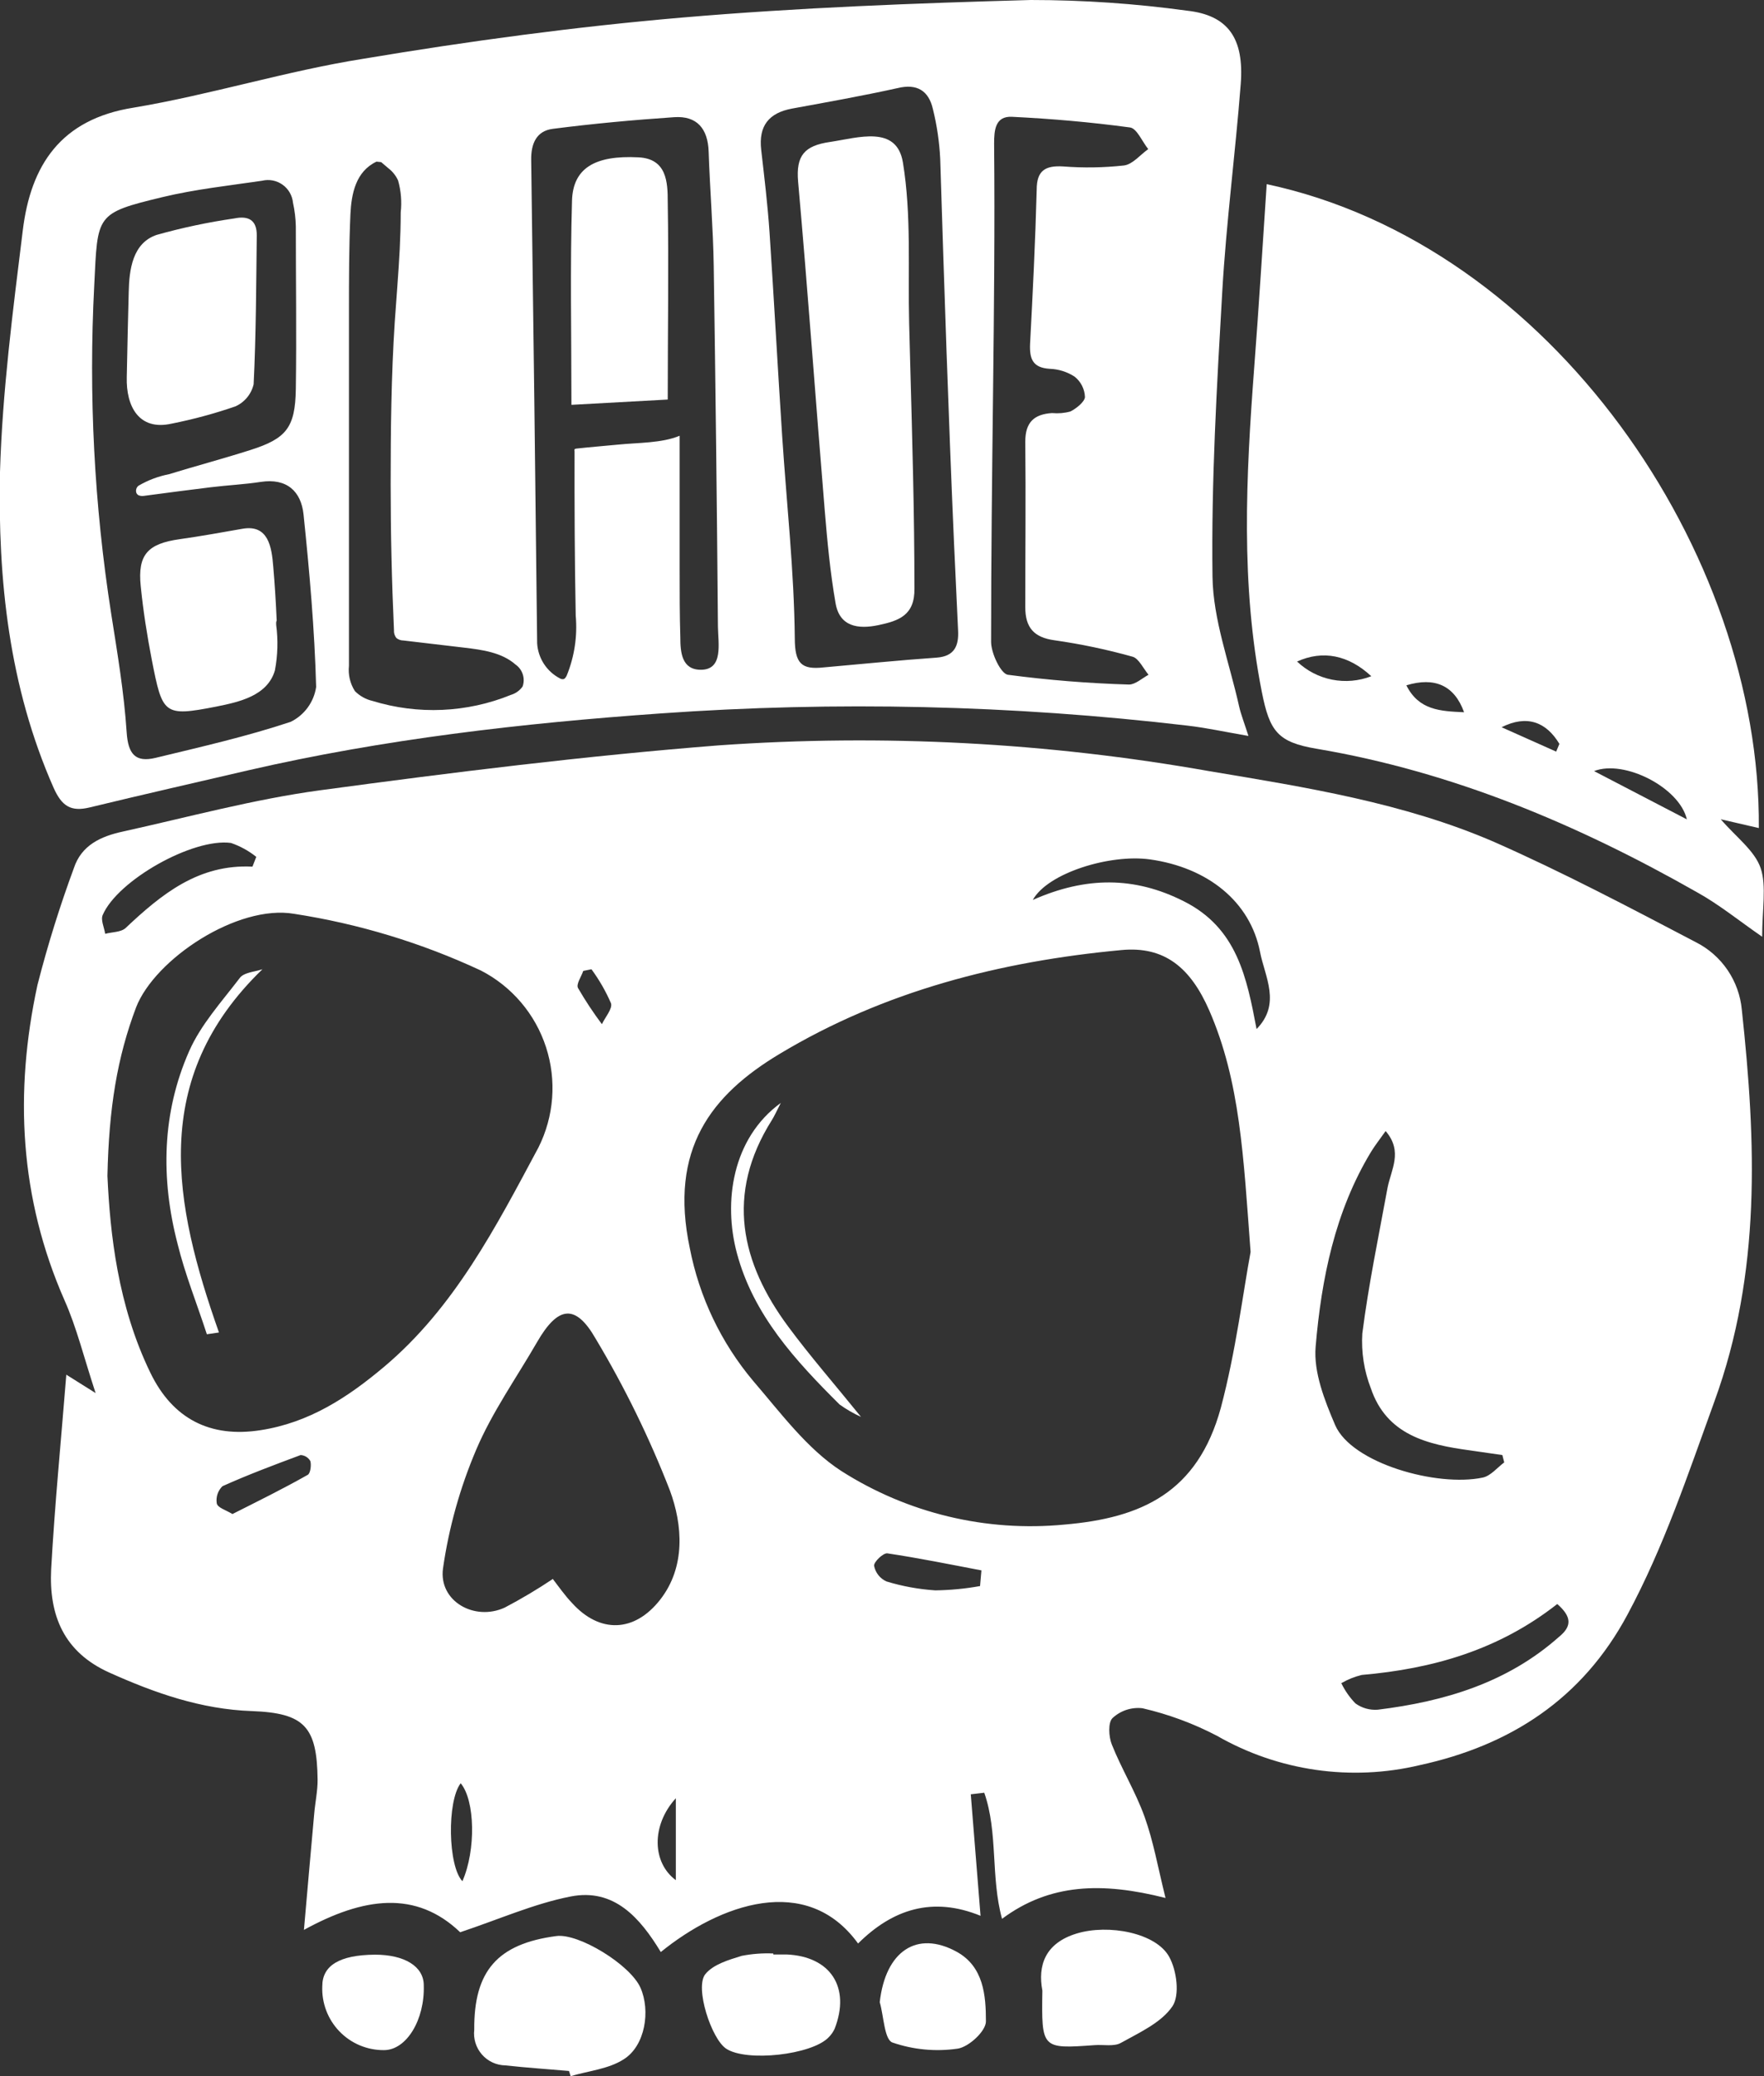 <svg width="277" height="326" viewBox="0 0 277 326" fill="none" xmlns="http://www.w3.org/2000/svg">
    <rect x="0" y="0" width="277" height="326" fill="#333333" stroke="none"/>
    <g clip-path="url(#clip0_120_2)">
        <path
            d="M183.021 298.021C173.098 295.5 164.847 295.715 157.348 301.295C155.538 294.67 156.75 287.752 154.557 281.495L152.441 281.741L153.974 300.819C146.444 297.744 140.172 299.774 134.743 305.169C126.661 294.009 112.996 299.02 103.764 306.507C100.528 301.172 96.464 296.438 89.593 297.79C83.873 298.913 78.398 301.357 72.264 303.402C65.332 296.776 57.127 297.867 47.726 303.033C48.293 296.576 48.799 290.734 49.336 284.831C49.489 283.017 49.888 281.218 49.873 279.435C49.781 271.134 47.818 268.981 39.552 268.674C31.592 268.397 24.323 265.845 17.176 262.632C10.03 259.419 7.668 253.655 8.036 246.383C8.588 236.36 9.57 226.398 10.413 215.852L15.014 218.742C13.158 213.101 12.039 208.458 10.137 204.184C3.067 188.119 2.224 171.532 5.889 154.637C7.474 148.439 9.378 142.328 11.594 136.328C12.79 132.684 15.873 131.316 19.262 130.578C29.568 128.303 39.828 125.505 50.256 124.091C71.067 121.278 91.955 118.68 112.889 117.035C138.635 115.225 164.506 116.588 189.922 121.093C205.105 123.63 220.441 126.059 234.642 132.208C245.377 136.943 255.867 142.477 266.311 147.95C268.312 148.962 270.024 150.469 271.285 152.327C272.546 154.185 273.315 156.334 273.519 158.572C275.758 179.326 276.586 199.849 269.209 220.064C265.084 231.425 261.311 242.832 255.56 253.532C248.46 266.783 237.157 274.07 222.956 277.16C212.134 279.737 200.74 278.088 191.087 272.548C187.39 270.618 183.463 269.166 179.401 268.228C178.555 268.13 177.697 268.216 176.887 268.481C176.077 268.747 175.334 269.185 174.708 269.765C173.972 270.457 174.095 272.686 174.586 273.916C176.119 277.775 178.343 281.387 179.739 285.292C181.134 289.197 181.778 293.009 183.021 298.021ZM196.378 196.559C195.259 181.632 194.753 169.825 189.891 158.665C186.962 151.962 182.883 148.534 176.089 149.18C157.103 150.947 138.853 155.605 122.412 165.49C111.677 171.932 105.037 180.448 108.319 195.99C109.816 203.681 113.247 210.862 118.287 216.852C122.597 221.863 126.737 227.49 132.09 230.964C142.515 237.617 154.862 240.582 167.163 239.388C179.217 238.358 188.051 234.392 191.701 221.079C194.078 212.147 195.213 202.816 196.378 196.605V196.559ZM16.87 184.645C17.284 193.7 18.495 204.999 23.602 215.529C27.114 222.801 33.019 225.799 40.901 224.569C48.569 223.385 54.596 219.419 60.271 214.653C71.374 205.322 77.877 192.639 84.548 180.187C87.004 175.296 87.433 169.631 85.741 164.425C84.049 159.219 80.374 154.894 75.515 152.393C66.214 148.053 56.347 145.056 46.208 143.492C37.313 141.954 24.338 150.578 21.378 158.157C18.403 166.028 17.1 173.961 16.87 184.645ZM86.787 247.905C87.753 249.15 88.689 250.518 89.854 251.733C94.179 256.499 99.623 256.345 103.656 251.195C107.69 246.045 107.199 239.45 105.19 234.023C101.984 225.777 98.091 217.816 93.55 210.226C90.376 204.661 87.615 205.06 84.348 210.718C81.082 216.375 77.278 221.74 74.779 227.628C72.239 233.59 70.486 239.859 69.564 246.275C68.859 251.41 74.503 254.608 79.257 252.425C81.865 251.054 84.4 249.546 86.848 247.905H86.787ZM217.557 177.635C216.683 178.88 215.932 179.818 215.303 180.848C209.613 190.241 207.497 200.833 206.592 211.471C206.255 215.453 207.988 219.865 209.659 223.769C212.267 229.78 225.686 233.531 232.832 232.009C234.074 231.748 235.087 230.472 236.206 229.626L235.915 228.474L230.808 227.736C224.152 226.829 217.741 225.337 215.257 217.974C214.2 215.244 213.745 212.318 213.923 209.396C214.904 201.709 216.484 194.146 217.88 186.536C218.432 183.661 220.333 180.848 217.619 177.635H217.557ZM244.503 251.887C235.301 259.097 224.98 262.033 213.831 263.001C212.706 263.274 211.626 263.709 210.626 264.293C211.192 265.466 211.942 266.541 212.849 267.475C213.863 268.205 215.101 268.553 216.346 268.459C226.836 267.167 236.697 264.231 244.825 257.006C246.911 255.315 246.742 253.808 244.564 251.887H244.503ZM197.268 161.632C201.24 157.65 198.617 153.376 197.866 149.487C196.332 141.57 189.646 136.22 180.582 134.944C174.31 134.068 164.525 137.066 162.179 141.309C170.537 137.604 178.174 137.619 185.873 141.508C194.293 145.721 195.78 153.53 197.329 161.632H197.268ZM39.644 136.082L40.242 134.544C39.053 133.593 37.709 132.855 36.27 132.361C30.304 131.547 18.48 138.219 16.134 143.661C15.781 144.445 16.364 145.628 16.517 146.628C17.606 146.336 19.001 146.397 19.738 145.705C25.351 140.417 31.178 135.651 39.644 136.082ZM153.897 249.043C153.974 248.228 154.035 247.398 154.112 246.583C149.189 245.645 144.282 244.646 139.344 243.908C138.699 243.816 137.196 245.261 137.258 245.86C137.361 246.397 137.592 246.901 137.931 247.329C138.27 247.758 138.707 248.097 139.205 248.32C141.699 249.08 144.272 249.549 146.874 249.719C149.229 249.687 151.579 249.461 153.897 249.043V249.043ZM36.515 237.728C40.533 235.699 44.475 233.762 48.324 231.579C48.753 231.348 48.907 230.042 48.738 229.427C48.584 229.15 48.363 228.917 48.095 228.751C47.826 228.584 47.52 228.488 47.204 228.474C43.079 230.011 38.969 231.548 34.936 233.362C34.585 233.701 34.32 234.12 34.162 234.582C34.005 235.045 33.96 235.538 34.031 236.022C34.138 236.744 35.411 237.067 36.515 237.743V237.728ZM72.616 295.377C74.748 290.534 74.61 282.709 72.34 280.004C70.162 282.863 70.347 293.04 72.616 295.392V295.377ZM106.126 282.356C102.23 286.645 102.414 292.487 106.126 295.223V282.356ZM92.875 152.193L91.587 152.454C91.28 153.361 90.452 154.529 90.759 155.129C91.898 157.097 93.153 158.997 94.516 160.817C95.038 159.71 96.219 158.373 95.942 157.527C95.123 155.639 94.094 153.85 92.875 152.193V152.193Z"
            fill="white" />
        <path
            d="M196.041 115.559C192.299 114.913 189.37 114.268 186.395 113.929C158.961 110.705 131.286 110.067 103.733 112.023C81.941 113.56 60.209 116.051 38.846 120.986C30.672 122.892 22.329 124.783 14.094 126.781C11.119 127.504 9.708 126.581 8.42 123.707C1.411 107.826 -0.353 91.054 1.0485e-05 74.113C0.368 61.492 2.024 48.809 3.573 36.219C4.816 25.934 9.539 18.724 20.934 16.91C33.08 14.881 44.935 11.145 57.081 9.224C73.69 6.441 90.483 4.181 107.184 2.752C125.357 1.199 143.607 0.507 161.857 0C170.065 0 178.263 0.56 186.395 1.676C192.851 2.383 195.397 6.011 194.829 13.236C193.986 24.09 192.56 34.912 191.931 45.781C191.072 60.677 190.198 75.62 190.397 90.532C190.489 97.326 193.066 104.106 194.569 110.886C194.875 112.223 195.381 113.484 196.041 115.559ZM21.793 77.787C21.631 77.71 21.502 77.58 21.424 77.418C21.351 77.22 21.341 77.004 21.396 76.8C21.451 76.597 21.568 76.415 21.731 76.281C23.212 75.409 24.83 74.795 26.516 74.467C30.764 73.16 35.058 72.022 39.291 70.67C44.981 68.871 46.361 67.134 46.453 61.077C46.576 52.576 46.453 44.059 46.453 35.542C46.426 34.296 46.277 33.055 46.008 31.837C45.954 31.275 45.779 30.73 45.497 30.241C45.215 29.752 44.831 29.329 44.371 29.001C43.912 28.673 43.388 28.448 42.834 28.341C42.28 28.233 41.71 28.246 41.162 28.379C35.948 29.147 30.657 29.716 25.535 30.946C14.937 33.498 15.351 33.682 14.799 44.782C13.899 62.04 14.793 79.346 17.468 96.419C18.434 102.569 19.477 108.718 19.891 115.005C20.121 118.403 21.256 119.756 24.415 119.002C31.531 117.281 38.708 115.651 45.64 113.345C46.7 112.827 47.618 112.058 48.316 111.104C49.013 110.151 49.469 109.042 49.643 107.872C49.398 98.818 48.6 89.778 47.664 80.77C47.281 77.142 45.027 75.051 40.963 75.666C38.355 76.066 35.718 76.189 33.08 76.511C29.583 76.942 26.087 77.393 22.59 77.864C22.427 77.887 22.262 77.887 22.099 77.864L21.793 77.787ZM106.724 68.425C106.724 75.451 106.724 82.476 106.724 89.517C106.724 93.037 106.724 96.558 106.831 100.063C106.831 102.415 107.046 105.167 110.052 105.167C113.64 105.167 112.766 101.001 112.735 98.387C112.582 79.53 112.362 60.667 112.076 41.799C111.984 35.804 111.478 29.808 111.278 23.797C111.156 20.2 109.438 18.155 105.865 18.401C99.5 18.832 93.136 19.416 86.802 20.231C84.287 20.554 83.367 22.475 83.413 25.15C83.76 50.403 84.072 75.692 84.348 101.016C84.418 102.165 84.785 103.276 85.411 104.24C86.037 105.205 86.902 105.99 87.922 106.52C88.068 106.612 88.24 106.655 88.412 106.643C88.689 106.643 88.873 106.32 88.995 106.074C90.205 103.1 90.689 99.88 90.406 96.681C90.237 88.072 90.207 79.448 90.222 70.839C90.191 70.744 90.191 70.641 90.222 70.547C90.3 70.482 90.397 70.445 90.498 70.439C92.707 70.193 94.915 70.024 97.108 69.809C100.16 69.501 103.917 69.594 106.724 68.425V68.425ZM149.803 85.136C148.929 65.151 148.269 44.981 147.64 24.935C147.511 22.296 147.126 19.675 146.49 17.11C145.831 14.266 144.021 13.082 140.938 13.836C135.448 15.05 129.912 16.034 124.375 17.049C120.726 17.725 119.1 19.77 119.529 23.521C120.02 27.81 120.541 32.099 120.833 36.403C121.554 47.164 122.121 57.818 122.827 68.517C123.532 79.217 124.698 89.625 124.805 100.186C124.805 104.229 125.878 105.167 129.314 104.798C135.249 104.275 141.168 103.676 147.104 103.26C149.91 103.045 150.569 101.37 150.447 99.002C150.222 94.37 150.007 89.748 149.803 85.136ZM155.937 61.83C155.784 74.805 155.63 87.795 155.63 100.77C155.63 102.584 157.164 105.782 158.253 105.951C164.567 106.787 170.919 107.3 177.285 107.488C178.282 107.488 179.34 106.504 180.352 105.951C179.539 104.967 178.819 103.399 177.868 103.122C173.839 101.992 169.741 101.129 165.599 100.539C162.332 100.094 160.998 98.526 160.998 95.328C160.998 86.673 161.09 78.018 160.998 69.363C160.998 66.288 162.394 65.043 165.2 64.859C166.168 64.952 167.145 64.869 168.083 64.613C169.034 64.136 170.338 63.075 170.368 62.337C170.345 61.718 170.187 61.112 169.907 60.559C169.626 60.007 169.229 59.523 168.743 59.14C167.57 58.379 166.213 57.954 164.817 57.91C162.179 57.741 161.657 56.373 161.749 54.036C162.179 45.95 162.578 37.864 162.792 29.777C162.792 26.78 164.142 25.965 166.948 26.134C170.136 26.383 173.34 26.331 176.518 25.98C177.868 25.796 179.049 24.305 180.306 23.413C179.355 22.229 178.527 20.169 177.454 20.016C171.319 19.186 165.185 18.648 158.897 18.34C156.259 18.217 156.106 20.477 156.106 22.552C156.228 35.604 156.09 48.717 155.937 61.83ZM59.12 25.381C55.869 26.918 55.179 30.408 55.026 33.651C54.796 38.755 54.796 43.859 54.796 49.025V104.536C54.645 105.932 54.975 107.337 55.731 108.518C56.484 109.279 57.435 109.812 58.476 110.055C65.629 112.26 73.32 111.924 80.254 109.102C80.985 108.881 81.622 108.421 82.063 107.796C82.281 107.18 82.291 106.509 82.091 105.887C81.892 105.265 81.494 104.725 80.959 104.352C78.797 102.446 75.745 102.031 72.877 101.692L63.353 100.57C62.945 100.572 62.549 100.431 62.234 100.171C61.964 99.82 61.833 99.382 61.866 98.941C61.518 91.305 61.344 83.675 61.344 76.05C61.344 67.549 61.436 59.048 61.988 50.562C62.249 46.749 62.571 42.952 62.77 39.124C62.862 37.203 62.924 35.281 62.924 33.359C63.113 31.673 62.972 29.965 62.51 28.332C62.163 27.576 61.636 26.916 60.976 26.411L59.857 25.458"
            fill="white" />
        <path
            d="M276.187 130.024L270.206 128.641C272.66 131.485 275.543 133.575 276.479 136.327C277.414 139.079 276.709 142.907 276.709 147.088C272.982 144.506 269.915 142 266.464 140.094C247.754 129.455 228.124 121.185 206.761 117.572C200.626 116.542 199.369 114.836 198.142 108.64C194.799 91.73 195.658 74.82 196.946 57.74C197.682 48.163 198.265 38.555 198.909 28.916C243.552 38.432 276.54 86.795 276.187 130.024ZM264.885 128.656C263.75 123.675 255.069 119.217 250.315 121.077L264.885 128.656ZM203.678 103.875C205.205 105.325 207.11 106.311 209.173 106.719C211.236 107.127 213.372 106.941 215.334 106.181C211.745 102.845 207.712 102.045 203.678 103.875ZM220.839 107.61C222.802 111.531 226.176 111.669 229.903 111.838C228.385 107.61 225.271 106.258 220.839 107.61ZM244.365 118.018L244.871 116.804C242.801 113.36 239.779 112.192 235.792 114.19L244.365 118.018Z"
            fill="white" />
        <path
            d="M89.348 325.185C86.02 324.892 82.692 324.677 79.364 324.308C78.665 324.298 77.975 324.141 77.34 323.847C76.705 323.552 76.138 323.128 75.677 322.6C75.216 322.073 74.871 321.454 74.663 320.785C74.455 320.115 74.39 319.409 74.472 318.713C74.395 309.489 78.122 305.215 87.354 304.001C90.866 303.524 98.979 308.505 100.574 312.118C102.169 315.73 101.325 321.234 97.936 323.355C95.544 324.892 92.4 325.169 89.609 325.999L89.348 325.185Z"
            fill="white" />
        <path
            d="M163.682 312.565C162.946 308.676 164.065 305.124 169.065 303.603C174.064 302.081 181.518 303.495 183.588 307.246C184.784 309.383 185.29 313.272 184.109 315.025C182.361 317.607 178.926 319.145 176.012 320.774C174.923 321.389 173.282 321.02 171.887 321.128C163.559 321.727 163.544 321.712 163.682 312.565Z"
            fill="white" />
        <path
            d="M121.446 306.891C122.136 306.891 122.827 306.891 123.532 306.891C130.433 307.198 133.592 312.072 131.062 318.559C130.832 319.057 130.515 319.51 130.126 319.896C127.489 322.664 117.214 323.801 114.024 321.68C111.708 320.142 109.07 312.072 110.757 309.981C111.999 308.444 114.438 307.736 116.477 307.106C118.108 306.788 119.771 306.664 121.431 306.737L121.446 306.891Z"
            fill="white" />
        <path
            d="M138.147 314.378C139.037 306.415 143.944 303.033 150.217 306.461C154.48 308.798 154.818 313.364 154.818 317.407C154.818 318.944 152.103 321.434 150.37 321.68C146.927 322.18 143.415 321.848 140.126 320.712C138.868 320.235 138.776 316.577 138.147 314.378Z"
            fill="white" />
        <path
            d="M50.609 311.872C50.609 308.628 53.308 306.968 58.875 306.922C63.476 306.922 66.543 308.736 66.543 311.734C66.712 317.176 63.813 321.911 60.301 321.911C58.998 321.922 57.706 321.668 56.503 321.163C55.301 320.659 54.214 319.914 53.307 318.976C52.4 318.037 51.694 316.923 51.23 315.702C50.766 314.48 50.555 313.178 50.609 311.872Z"
            fill="white" />
        <path
            d="M135.203 222.479C134.016 221.943 132.885 221.289 131.829 220.527C124.928 213.655 118.302 206.491 115.711 196.76C113.564 188.735 114.959 178.743 122.612 173.178C121.906 174.546 121.6 175.253 121.201 175.883C113.855 187.552 116.37 198.313 123.777 208.305C127.197 212.932 131.001 217.283 135.203 222.479Z"
            fill="white" />
        <path
            d="M41.208 152.193C23.357 169.442 27.283 189.089 34.383 209.227L32.482 209.504C30.948 204.769 29.062 200.111 27.881 195.299C25.228 185.061 25.412 174.776 29.706 165.045C31.546 160.879 34.752 157.359 37.604 153.623C38.233 152.685 39.966 152.608 41.208 152.193Z"
            fill="white" />
        <path
            d="M20.06 51.991L20.213 45.842C20.29 42.337 20.811 38.155 24.614 36.879C28.618 35.755 32.691 34.892 36.807 34.297C39.061 33.835 40.349 34.589 40.319 36.987C40.227 44.781 40.211 52.575 39.828 60.338C39.65 61.1 39.299 61.811 38.801 62.414C38.304 63.017 37.673 63.495 36.96 63.813C33.692 64.941 30.351 65.845 26.961 66.518C21.793 67.687 19.784 63.782 19.906 59.216L20.06 51.991Z"
            fill="white" />
        <path
            d="M43.37 98.126C43.681 100.5 43.614 102.908 43.171 105.26C42.005 109.287 37.481 110.24 33.969 110.948C25.657 112.577 25.519 112.162 23.832 103.584C23.096 99.771 22.483 95.897 22.099 92.039C21.593 87.089 23.188 85.367 28.234 84.66C31.531 84.199 34.797 83.599 38.064 83.03C42.128 82.308 42.665 85.859 42.91 88.995C43.156 91.808 43.324 94.621 43.447 97.435C43.34 97.665 43.355 97.896 43.37 98.126Z"
            fill="white" />
        <path
            d="M89.731 63.568C89.731 52.422 89.517 42.045 89.823 31.53C89.961 26.411 93.412 24.351 100.252 24.705C104.715 24.92 104.853 28.609 104.853 31.715C105.021 41.876 104.853 52.023 104.853 62.737L89.731 63.568Z"
            fill="white" />
        <path
            d="M142.932 57.172C143.254 68.916 143.592 80.631 143.592 92.391C143.668 96.619 141.138 97.48 137.948 98.156C134.758 98.832 131.814 98.417 131.2 94.666C130.372 89.901 129.912 85.043 129.513 80.2C128.087 62.983 126.86 45.734 125.326 28.516C124.974 24.427 126.308 22.874 130.341 22.29C134.773 21.629 140.8 19.6 141.782 25.503C143.147 33.774 142.549 42.413 142.763 50.776C142.825 52.898 142.871 55.035 142.932 57.172Z"
            fill="white" />
    </g>
    <defs>
        <clipPath id="clip0_120_2">
            <rect width="277" height="326" fill="white" />
        </clipPath>
    </defs>
</svg>